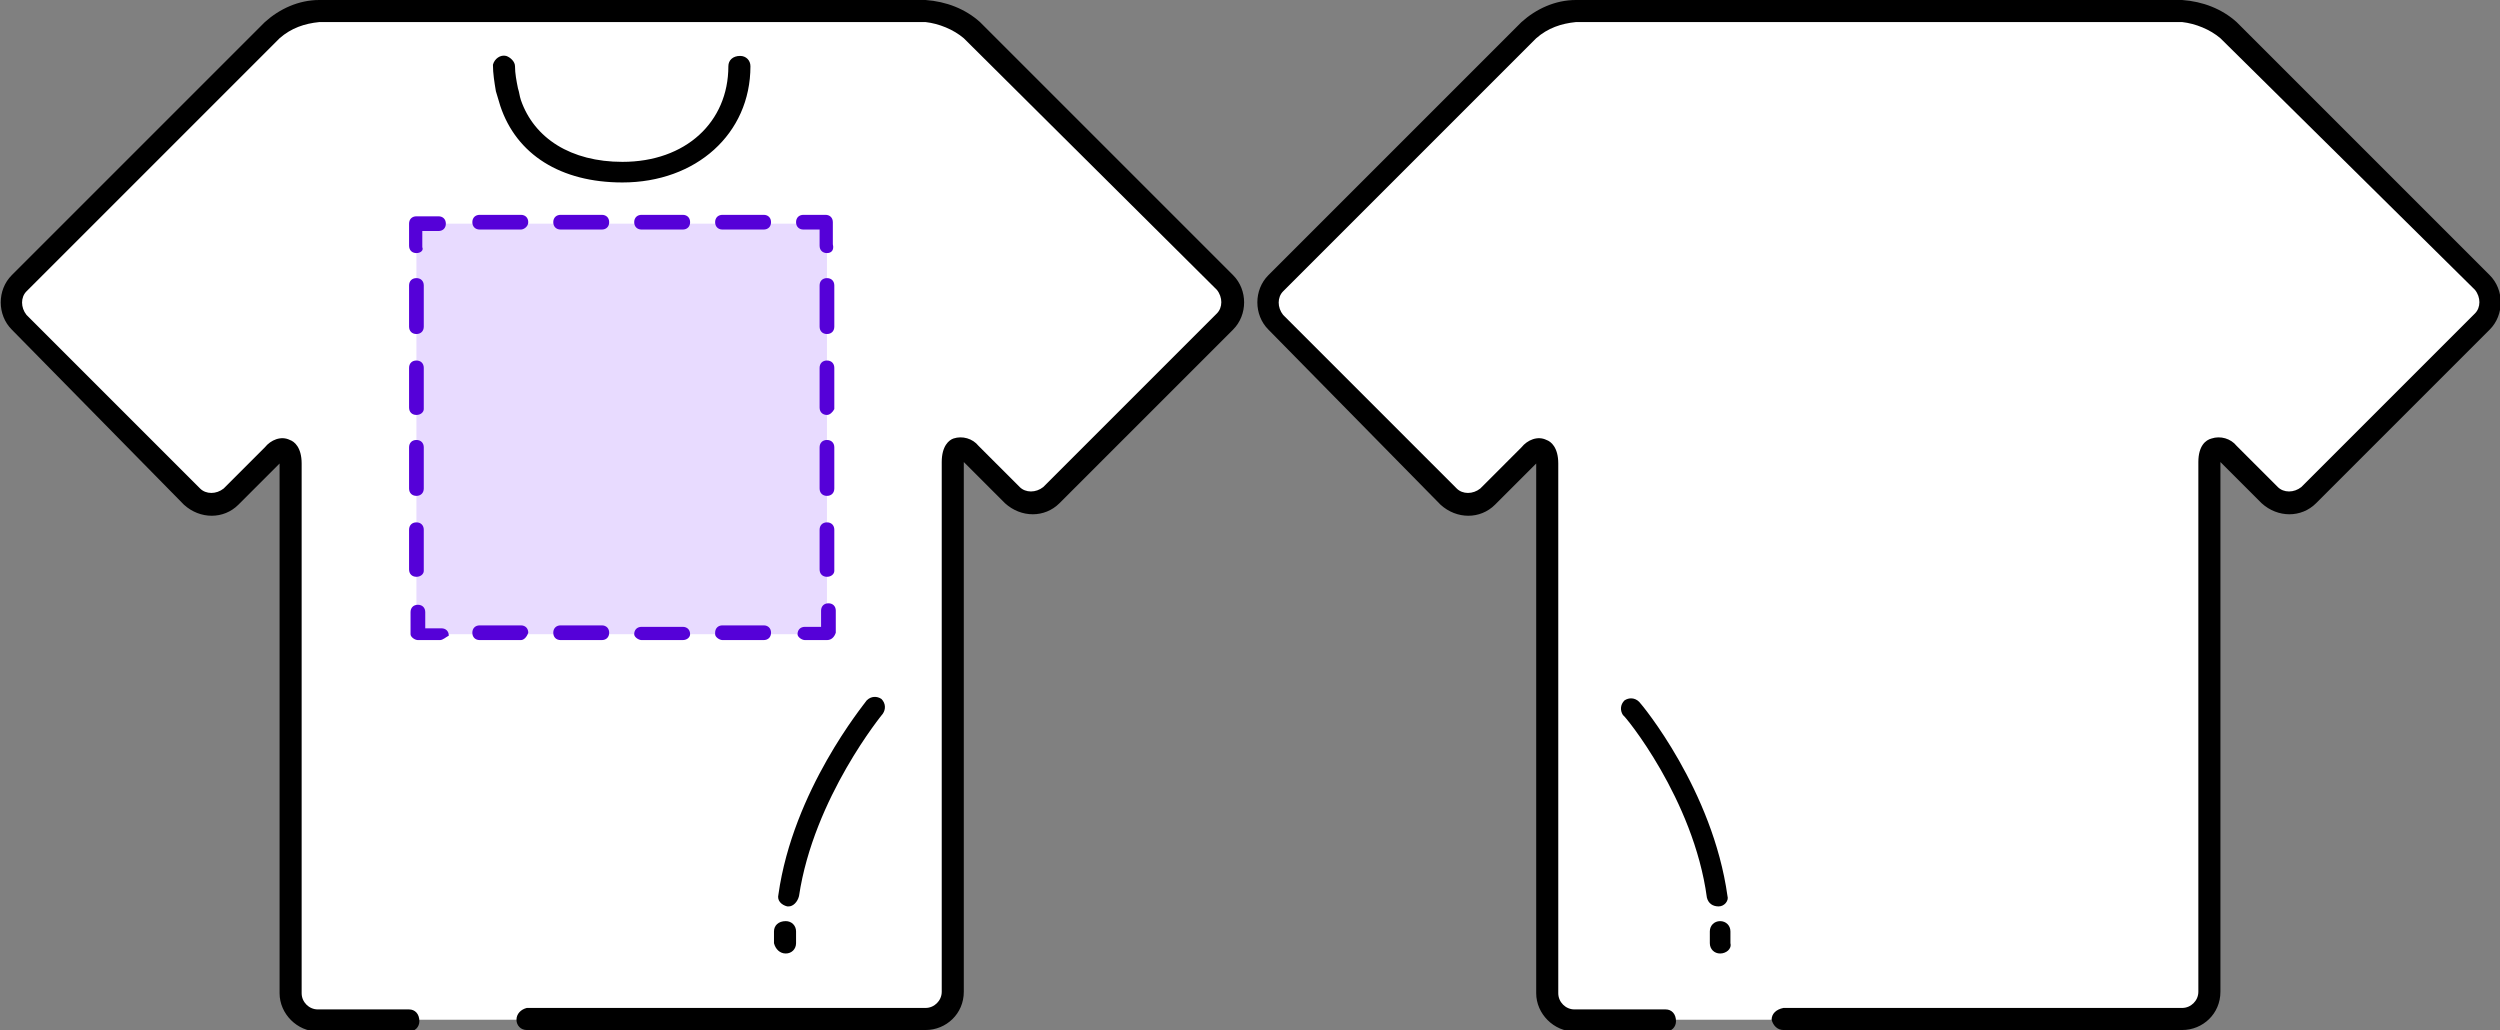 <?xml version="1.0" encoding="utf-8"?>
<!-- Generator: Adobe Illustrator 28.1.0, SVG Export Plug-In . SVG Version: 6.00 Build 0)  -->
<svg version="1.1" xmlns="http://www.w3.org/2000/svg" xmlns:xlink="http://www.w3.org/1999/xlink" x="0px" y="0px"
	 viewBox="0 0 169.9 70" style="enable-background:new 0 0 169.9 70;" xml:space="preserve">
<rect x="0" y="0" width="169.9" height="70" fill="#808080" stroke="none"/>
<style type="text/css">
	.st0{fill:#FFFFFF;}
	.st1{fill:none;}
	.st2{fill:#E8DBFF;}
	.st3{fill:#5501D8;}
</style>
<g id="Layer_1">
	<g id="Layer_2_00000126314977171690273230000008024079257167762595_">
		<g id="レイヤー_1">
			<path class="st0" d="M35.8,69.3h27.1c1,0,1.9-0.8,1.9-1.9v-36c0-1,0.6-1.3,1.3-0.5l2.8,2.8c0.7,0.7,1.9,0.7,2.6,0l11.8-11.8
				c0.7-0.7,0.7-1.9,0-2.6L66,2.1c-0.9-0.8-2-1.2-3.1-1.3H21.7c-1.2,0.1-2.3,0.5-3.2,1.3L1.3,19.3c-0.7,0.7-0.7,1.9,0,2.6
				c0,0,0,0,0,0l11.8,11.8c0.7,0.7,1.9,0.7,2.6,0l2.8-2.8c0.7-0.7,1.3-0.5,1.3,0.5v36c0,1,0.8,1.9,1.9,1.9h6.2"/>
			<path d="M62.9,70H35.8c-0.4,0-0.7-0.3-0.7-0.7c0-0.4,0.3-0.7,0.7-0.8h27.1c0.6,0,1.1-0.5,1.1-1.1c0,0,0,0,0,0v-36
				c0-1.1,0.5-1.5,0.8-1.6c0.6-0.2,1.3,0,1.7,0.5l2.8,2.8c0.4,0.4,1.1,0.4,1.6,0l11.8-11.8c0.4-0.4,0.4-1.1,0-1.6c0,0,0,0,0,0
				L65.5,2.6c-0.7-0.6-1.7-1-2.6-1.1H21.7c-1,0.1-1.9,0.4-2.7,1.1L1.8,19.8c-0.4,0.4-0.4,1.1,0,1.6l11.8,11.8c0.4,0.4,1.1,0.4,1.6,0
				l2.8-2.8c0.4-0.5,1.1-0.8,1.7-0.5c0.3,0.1,0.8,0.5,0.8,1.6v36c0,0.6,0.5,1.1,1.1,1.1h6.2c0.4,0,0.7,0.3,0.7,0.8
				c0,0.4-0.3,0.7-0.7,0.7h-6.2c-1.4,0-2.6-1.2-2.6-2.6v-36l0,0l-2.8,2.8c-1,1-2.6,1-3.7,0L0.8,22.4c-1-1-1-2.7,0-3.7L18,1.5
				c1-0.9,2.3-1.5,3.7-1.5h41.2c1.4,0.1,2.7,0.6,3.7,1.5l17.2,17.2c1,1,1,2.7,0,3.7c0,0,0,0,0,0L72,34.2c-1,1-2.6,1-3.7,0l-2.8-2.8
				l0,0v36C65.5,68.9,64.3,70,62.9,70C62.9,70,62.9,70,62.9,70z"/>
			<path class="st0" d="M59.4,48.1c0,0-4.8,5.8-5.8,12.8"/>
			<path d="M53.6,61.6h-0.1c-0.4-0.1-0.7-0.4-0.6-0.8c1-7.1,5.8-12.9,6-13.2c0.3-0.3,0.7-0.3,1-0.1c0.3,0.3,0.3,0.7,0.1,1
				c0,0-4.7,5.7-5.7,12.4C54.2,61.3,53.9,61.6,53.6,61.6z"/>
			<line class="st1" x1="53.4" y1="63.3" x2="53.4" y2="64.1"/>
			<path d="M53.4,64.8c-0.4,0-0.7-0.3-0.8-0.7v-0.8c0-0.4,0.3-0.7,0.8-0.7c0.4,0,0.7,0.3,0.7,0.7v0v0.8
				C54.1,64.5,53.8,64.8,53.4,64.8z"/>
			<path d="M42.3,12.4c-4.2,0-7.2-1.9-8.3-5.2c-0.1-0.3-0.2-0.7-0.3-1c-0.1-0.6-0.2-1.2-0.2-1.8c0.1-0.4,0.5-0.7,0.9-0.6
				C34.7,3.9,35,4.2,35,4.5c0,0.5,0.1,1,0.2,1.5c0.1,0.3,0.1,0.5,0.2,0.8c0.9,2.6,3.4,4.2,6.9,4.2c4.3,0,7.2-2.7,7.2-6.5
				c0-0.4,0.3-0.7,0.8-0.7c0.4,0,0.7,0.3,0.7,0.7C51,9.1,47.3,12.4,42.3,12.4z"/>
			<path class="st0" d="M121.2,69.3h27.1c1,0,1.9-0.8,1.9-1.9v-36c0-1,0.6-1.3,1.3-0.5l2.8,2.8c0.7,0.7,1.9,0.7,2.6,0l11.8-11.8
				c0.7-0.7,0.7-1.9,0-2.6L151.4,2.1c-0.9-0.8-2-1.3-3.2-1.3h-41.2c-1.2,0.1-2.3,0.5-3.2,1.3L86.7,19.3c-0.7,0.7-0.7,1.9,0,2.6
				c0,0,0,0,0,0l11.8,11.8c0.7,0.7,1.9,0.7,2.6,0l2.8-2.8c0.7-0.7,1.3-0.5,1.3,0.5v36c0,1,0.8,1.9,1.9,1.9h6.2"/>
			<line class="st1" x1="116.9" y1="63.3" x2="116.9" y2="64.1"/>
			<path d="M116.9,64.8c-0.4,0-0.7-0.3-0.7-0.7v-0.8c0-0.4,0.3-0.7,0.7-0.7c0.4,0,0.7,0.3,0.7,0.7v0.8
				C117.7,64.5,117.3,64.8,116.9,64.8L116.9,64.8z"/>
			<path d="M148.3,70h-27.1c-0.4,0-0.7-0.3-0.8-0.7c0-0.4,0.3-0.7,0.8-0.8h27.1c0.6,0,1.1-0.5,1.1-1.1l0,0v-36
				c0-1.1,0.5-1.5,0.9-1.6c0.6-0.2,1.3,0,1.7,0.5l2.8,2.8c0.4,0.4,1.1,0.4,1.6,0l11.8-11.8c0.4-0.4,0.4-1.1,0-1.6c0,0,0,0,0,0
				L150.9,2.6c-0.7-0.6-1.7-1-2.6-1.1h-41.2c-1,0.1-1.9,0.4-2.7,1.1L87.2,19.8c-0.4,0.4-0.4,1.1,0,1.6L99,33.2
				c0.4,0.4,1.1,0.4,1.6,0l2.8-2.8c0.4-0.5,1.1-0.8,1.7-0.5c0.3,0.1,0.8,0.5,0.8,1.6v36c0,0.6,0.5,1.1,1.1,1.1h6.2
				c0.4,0,0.7,0.3,0.7,0.8c0,0.4-0.3,0.7-0.7,0.7h-6.2c-1.4,0-2.6-1.2-2.6-2.6v-36l0,0l-2.8,2.8c-1,1-2.6,1-3.7,0L86.2,22.4
				c-1-1-1-2.7,0-3.7l17.2-17.2c1-0.9,2.3-1.5,3.7-1.5h41.2c1.4,0.1,2.7,0.6,3.7,1.5l17.2,17.2c1,1,1,2.7,0,3.7c0,0,0,0,0,0
				l-11.8,11.8c-1,1-2.6,1-3.7,0l-2.8-2.8l0,0v36C150.9,68.9,149.7,70,148.3,70C148.3,70,148.3,70,148.3,70z"/>
			<path class="st0" d="M110.9,48.1c0,0,4.8,5.8,5.8,12.8"/>
			<path d="M116.8,61.6c-0.4,0-0.7-0.2-0.8-0.6c-0.9-6.7-5.6-12.4-5.7-12.4c-0.2-0.3-0.2-0.7,0.1-1c0.3-0.2,0.7-0.2,1,0.1
				c0.2,0.2,5,6,6,13.2C117.5,61.2,117.2,61.6,116.8,61.6C116.8,61.7,116.8,61.7,116.8,61.6L116.8,61.6z"/>
			<rect x="28.3" y="15.2" class="st2" width="27.9" height="27.9"/>
			<path class="st3" d="M56.2,43.5h-1.5c-0.2,0-0.5-0.2-0.5-0.4c0,0,0,0,0,0c0-0.3,0.2-0.5,0.5-0.5h1.1v-1.1c0-0.3,0.2-0.5,0.5-0.5
				c0.3,0,0.5,0.2,0.5,0.5V43C56.7,43.3,56.5,43.5,56.2,43.5C56.2,43.5,56.2,43.5,56.2,43.5z"/>
			<path class="st3" d="M51.9,43.5h-2.8c-0.2,0-0.5-0.2-0.5-0.4c0,0,0,0,0-0.1c0-0.3,0.2-0.5,0.5-0.5h2.8c0.3,0,0.5,0.2,0.5,0.5
				C52.4,43.3,52.2,43.5,51.9,43.5C51.9,43.5,51.9,43.5,51.9,43.5z M46.4,43.5h-2.8c-0.2,0-0.5-0.2-0.5-0.4c0,0,0,0,0,0
				c0-0.3,0.2-0.5,0.5-0.5h2.8c0.3,0,0.5,0.2,0.5,0.5C46.9,43.3,46.7,43.5,46.4,43.5C46.4,43.5,46.4,43.5,46.4,43.5z M40.9,43.5
				h-2.8c-0.3,0-0.5-0.2-0.5-0.5c0-0.3,0.2-0.5,0.5-0.5h2.8c0.3,0,0.5,0.2,0.5,0.5C41.4,43.3,41.2,43.5,40.9,43.5z M35.4,43.5h-2.8
				c-0.3,0-0.5-0.2-0.5-0.5c0-0.3,0.2-0.5,0.5-0.5h2.8c0.3,0,0.5,0.2,0.5,0.5C35.8,43.3,35.6,43.5,35.4,43.5z"/>
			<path class="st3" d="M29.9,43.5h-1.5c-0.2,0-0.5-0.2-0.5-0.4c0,0,0,0,0,0v-1.5c0-0.3,0.2-0.5,0.5-0.5c0.3,0,0.5,0.2,0.5,0.5v1.1
				h1.1c0.3,0,0.5,0.2,0.5,0.5C30.3,43.3,30.1,43.5,29.9,43.5z"/>
			<path class="st3" d="M28.3,39.2c-0.3,0-0.5-0.2-0.5-0.5V36c0-0.3,0.2-0.5,0.5-0.5c0.3,0,0.5,0.2,0.5,0.5v2.8
				C28.8,39,28.6,39.2,28.3,39.2z M28.3,33.7c-0.3,0-0.5-0.2-0.5-0.5v-2.8c0-0.3,0.2-0.5,0.5-0.5c0.3,0,0.5,0.2,0.5,0.5v2.8
				C28.8,33.5,28.6,33.7,28.3,33.7z M28.3,28.2c-0.3,0-0.5-0.2-0.5-0.5V25c0-0.3,0.2-0.5,0.5-0.5c0.3,0,0.5,0.2,0.5,0.5v2.8
				C28.8,28,28.6,28.2,28.3,28.2z M28.3,22.7c-0.3,0-0.5-0.2-0.5-0.5v-2.8c0-0.3,0.2-0.5,0.5-0.5c0.3,0,0.5,0.2,0.5,0.5v2.8
				C28.8,22.5,28.6,22.7,28.3,22.7z"/>
			<path class="st3" d="M28.3,17.2c-0.3,0-0.5-0.2-0.5-0.5v-1.5c0-0.3,0.2-0.5,0.5-0.5h1.5c0.3,0,0.5,0.2,0.5,0.5s-0.2,0.5-0.5,0.5
				h-1.1v1.1C28.8,17,28.6,17.2,28.3,17.2z"/>
			<path class="st3" d="M51.9,15.6h-2.8c-0.3,0-0.5-0.2-0.5-0.5s0.2-0.5,0.5-0.5h2.8c0.3,0,0.5,0.2,0.5,0.5S52.2,15.6,51.9,15.6z
				 M46.4,15.6h-2.8c-0.3,0-0.5-0.2-0.5-0.5s0.2-0.5,0.5-0.5h2.8c0.3,0,0.5,0.2,0.5,0.5S46.7,15.6,46.4,15.6z M40.9,15.6h-2.8
				c-0.3,0-0.5-0.2-0.5-0.5s0.2-0.5,0.5-0.5h2.8c0.3,0,0.5,0.2,0.5,0.5S41.2,15.6,40.9,15.6z M35.4,15.6h-2.8
				c-0.3,0-0.5-0.2-0.5-0.5s0.2-0.5,0.5-0.5h2.8c0.3,0,0.5,0.2,0.5,0.5S35.6,15.6,35.4,15.6z"/>
			<path class="st3" d="M56.2,17.2c-0.3,0-0.5-0.2-0.5-0.5v-1.1h-1.1c-0.3,0-0.5-0.2-0.5-0.5s0.2-0.5,0.5-0.5h1.5
				c0.3,0,0.5,0.2,0.5,0.5v1.5C56.7,17,56.5,17.2,56.2,17.2z"/>
			<path class="st3" d="M56.2,39.2c-0.3,0-0.5-0.2-0.5-0.5V36c0-0.3,0.2-0.5,0.5-0.5c0.3,0,0.5,0.2,0.5,0.5v2.8
				C56.7,39,56.5,39.2,56.2,39.2z M56.2,33.7c-0.3,0-0.5-0.2-0.5-0.5v-2.8c0-0.3,0.2-0.5,0.5-0.5c0.3,0,0.5,0.2,0.5,0.5v2.8
				C56.7,33.5,56.5,33.7,56.2,33.7z M56.2,28.2c-0.3,0-0.5-0.2-0.5-0.5V25c0-0.3,0.2-0.5,0.5-0.5c0.3,0,0.5,0.2,0.5,0.5v2.8
				C56.6,28,56.4,28.2,56.2,28.2z M56.2,22.7c-0.3,0-0.5-0.2-0.5-0.5v-2.8c0-0.3,0.2-0.5,0.5-0.5c0.3,0,0.5,0.2,0.5,0.5v2.8
				C56.7,22.5,56.5,22.7,56.2,22.7z"/>
		</g>
	</g>
</g>
<g id="Dimensions">
</g>
</svg>
